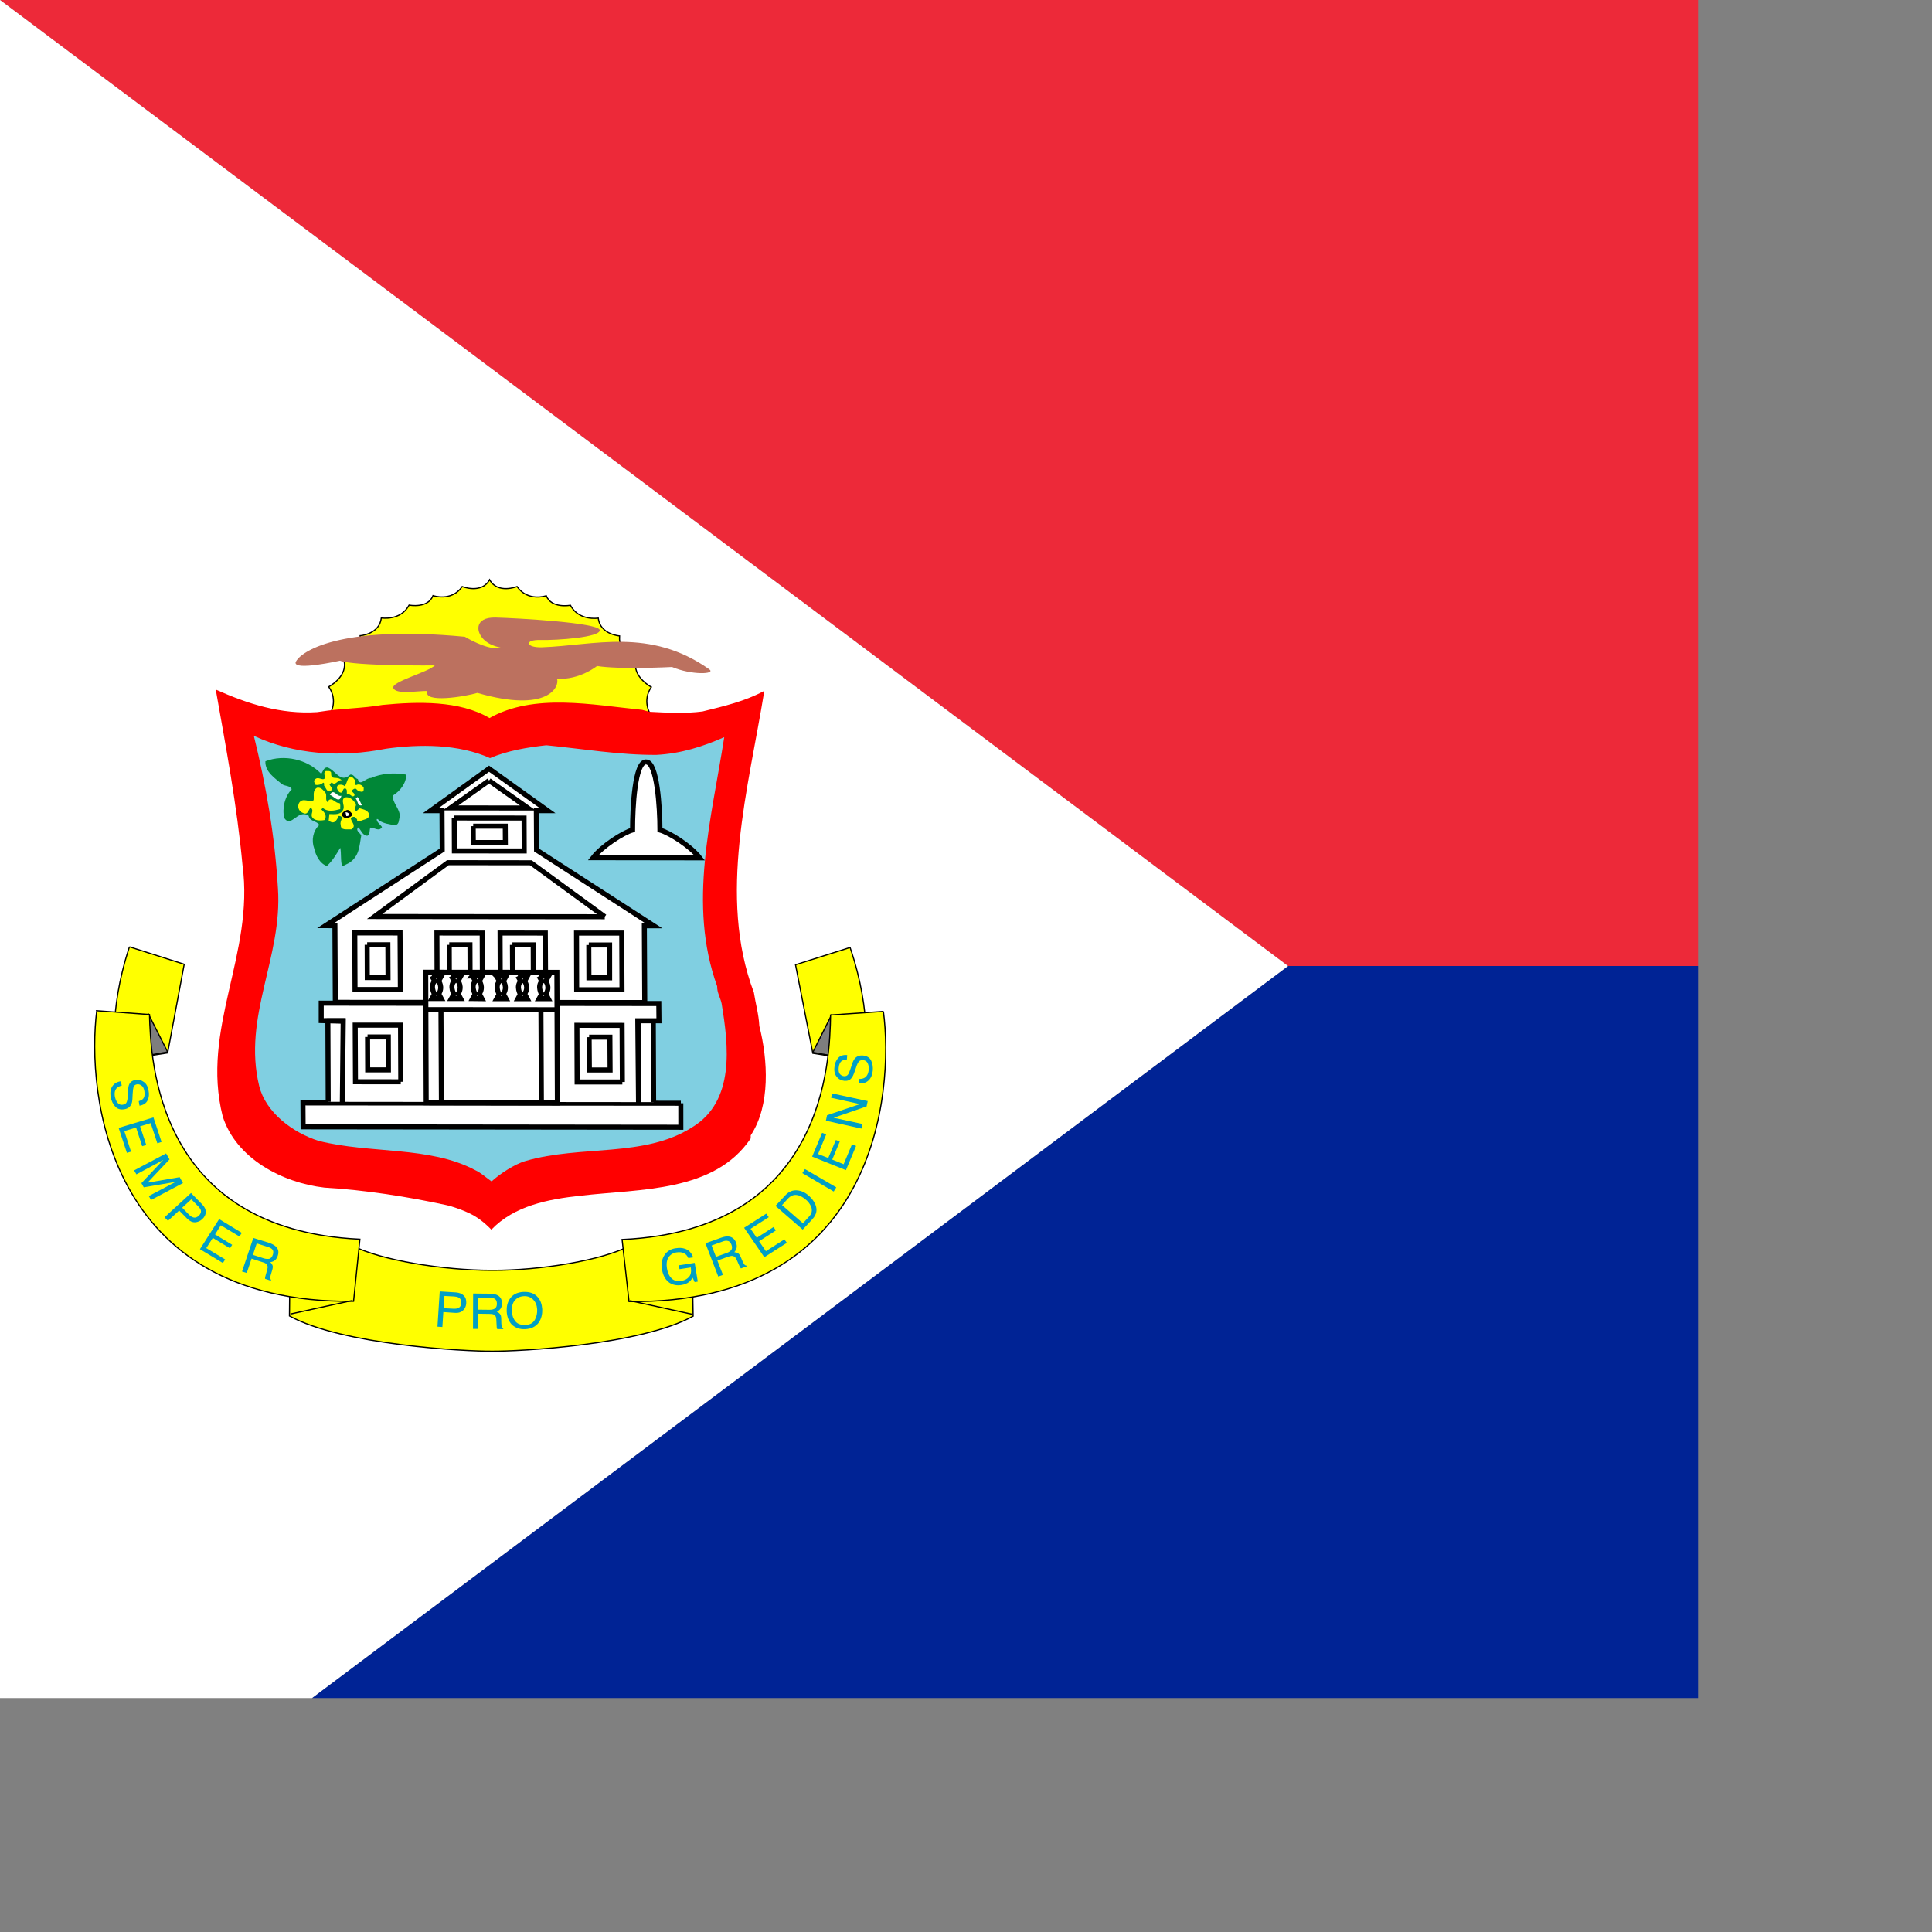 <svg xmlns="http://www.w3.org/2000/svg" height="512" width="512" version="1">
    <rect width="100%" height="100%" fill="#808080" stroke="none"/>
    <defs>
        <clipPath id="a">
            <path fill-opacity=".67" d="M0 0h450v450h-450z"/>
        </clipPath>
    </defs>
    <g clip-path="url(#a)">
        <path d="M0 0h768.015v256.005h-426.675l-341.34-256.005z" fill-rule="evenodd" fill="#ed2939"/>
        <path d="M0 512.01h768.015v-256.005h-426.675l-341.34 256.005z" fill-rule="evenodd" fill="#002395"/>
        <path d="M0 0l341.34 256.005-341.34 256.005v-512.01z" fill-rule="evenodd" fill="#fff"/>
        <g>
            <path fill="#ff0" d="M172.159 193.069l.105-3.963s-2.128-3.39.342-7.032c0 0-5.246-2.776-4.025-7.123 0 0-4.744-1.213-4.395-6.432 0 0-5.12-.355-5.651-4.715 0 0-5.12.843-7.374-3.405 0 0-4.995.977-6.404-2.525 0 0-4.855 1.682-7.737-2.435 0 0-5.127 2.072-7.276-1.814-2.121 3.872-7.248 1.814-7.248 1.814-2.846 4.102-7.737 2.4-7.737 2.4-1.36 3.516-6.341 2.518-6.341 2.518-2.246 4.249-7.36 3.404-7.36 3.404-.502 4.347-5.616 4.702-5.616 4.702.405 5.232-4.332 6.419-4.332 6.419 1.249 4.346-3.99 7.115-3.99 7.115 2.532 3.663.426 7.026.426 7.026l-.119 3.655 84.746.391"/>
            <path d="M172.159 193.069l.105-3.963s-2.128-3.39.342-7.032c0 0-5.246-2.776-4.025-7.123 0 0-4.744-1.213-4.395-6.432 0 0-5.12-.355-5.651-4.715 0 0-5.12.843-7.374-3.405 0 0-4.995.977-6.404-2.525 0 0-4.855 1.682-7.737-2.435 0 0-5.127 2.072-7.276-1.814-2.121 3.872-7.248 1.814-7.248 1.814-2.846 4.102-7.737 2.4-7.737 2.4-1.36 3.516-6.341 2.518-6.341 2.518-2.246 4.249-7.36 3.404-7.36 3.404-.502 4.347-5.616 4.702-5.616 4.702.405 5.232-4.332 6.419-4.332 6.419 1.249 4.346-3.99 7.115-3.99 7.115 2.532 3.663.426 7.026.426 7.026l-.119 3.655 84.746.391h-.014z" stroke="#000" stroke-width="0.311" fill="none"/>
            <path fill="#f00" d="M170.188 188.118c-13.311-1.332-28.637-4.493-40.469 2.17-7.932-4.675-18.975-4.389-28.378-3.474-5.106.914-11.113.914-16.45 1.786l-.837.118c-9.683.643-18.465-2.218-26.879-5.978 2.672 15.166 5.637 30.709 7.095 46.587 3.174 23.516-11.127 43.259-5.26 66.49 3.502 11.147 15.759 17.628 26.977 18.912 10.862.641 22.101 2.421 32.153 4.603 1.911.398 4.179 1.284 5.497 1.856 2.77 1.158 4.8 2.861 6.578 4.682 6.069-6.321 14.963-8.079 23.739-9.007 15.815-1.849 35.313-.843 44.995-15.172v-.81c5.26-7.925 4.562-20.014 2.281-28.993-.153-3.132-.991-5.895-1.444-8.88-9.662-25.519-1.388-54.218 2.77-79.94-5.079 2.777-10.743 4.088-16.394 5.477-4.507.6-9.529.328-14.091.083l-1.891-.509"/>
            <path fill="#80cfe1" d="M190.059 261.359c-.063 1.68.844 3 1.172 4.555 1.849 11.155 3.635 25.931-7.848 32.851-12.703 8.078-29.363 4.618-44.061 8.894-2.937.816-6.983 3.517-9.048 5.427-1.325-.872-2.658-2.211-4.367-2.999-12.096-6.432-27.82-4.277-41.473-7.751-6.858-2.169-14.008-7.513-15.745-14.531-4.465-18.416 6.23-34.113 4.967-52.383-.816-13.953-3.16-27.346-6.383-40.426 10.673 4.973 23.028 5.803 35.027 3.418 8.888-1.242 19.233-1.27 27.562 2.49 4.59-1.975 9.962-2.861 14.908-3.405 9.404.915 19.512 2.616 29.195 2.547 6.467-.336 12.341-2.205 17.964-4.696-3.335 21.619-9.739 44.264-1.877 66.008"/>
            <path fill="#fff" d="M170.864 265.668l-.105-20.329h2.504l-31.071-20.07-.056-10.429h3l-15.536-11.126-15.46 11.12h2.993l.056 10.422-30.904 20.044 2.47.013.105 20.315 81.997.056"/>
            <path d="M170.864 265.668l-.105-20.329h2.504l-31.071-20.07-.056-10.429h3l-15.536-11.126-15.46 11.12h2.993l.056 10.422-30.904 20.044 2.47.013.105 20.315 81.997.056.007-.015z" stroke="#000" stroke-width="1.334" fill="none"/>
            <path fill="#fff" d="M180.421 292.37l.007 6.361-100.1-.112-.042-6.334 100.142.084"/>
            <path d="M180.421 292.37l.007 6.361-100.1-.112-.042-6.334 100.142.084h-.007z" stroke="#000" stroke-width="1.334" fill="none"/>
            <path fill="#fff" d="M86.977 291.992l-.084-21.529 4.053-.008-.223 21.78.244-21.604-5.839-.167v-4.619l89.461.098.042 4.576h-5.518l.105 21.8-.195-21.8h4.109l.091 21.555"/>
            <path d="M86.977 291.992l-.084-21.529 4.053-.008-.223 21.78.244-21.604-5.839-.167v-4.619l89.461.098.042 4.576h-5.518l.105 21.8-.195-21.8h4.109l.091 21.555" stroke="#000" stroke-width="1.334" fill="none"/>
            <path d="M106.207 286.686l-.063-15.013h-12.012l.07 14.998 12.005.015" stroke="#000" stroke-width="1.334" fill="none"/>
            <path d="M97.405 274.802l.035 8.72h5.497l-.028-8.72h-5.504" stroke="#000" stroke-width="1.334" fill="none"/>
            <path d="M164.928 286.732l-.07-14.998-11.971-.014.056 15.011h11.985" stroke="#000" stroke-width="1.334" fill="none"/>
            <path d="M156.126 274.859l.063 8.692h5.49l-.049-8.692h-5.504" stroke="#000" stroke-width="1.334" fill="none"/>
            <path d="M164.836 262.287l-.07-15.014h-11.985l.042 15.014h12.019-.007z" stroke="#000" stroke-width="1.334" fill="none"/>
            <path d="M156.035 250.426l.035 8.706h5.49l-.007-8.706h-5.518" stroke="#000" stroke-width="1.334" fill="none"/>
            <path d="M106.103 262.23l-.084-14.985-11.992-.015.056 14.992h12.019v.008z" stroke="#000" stroke-width="1.334" fill="none"/>
            <path d="M97.302 250.369l.028 8.693 5.504.013-.042-8.706h-5.49" stroke="#000" stroke-width="1.334" fill="none"/>
            <path d="M127.843 262.253l-.056-14.985-11.999-.013.049 14.998h12.005" stroke="#000" stroke-width="1.334" fill="none"/>
            <path d="M119.053 250.392l.028 8.692 5.497.028-.035-8.72h-5.49" stroke="#000" stroke-width="1.334" fill="none"/>
            <path d="M144.598 262.287l-.084-15.014-11.992-.013.056 14.998 12.019.029" stroke="#000" stroke-width="1.334" fill="none"/>
            <path d="M135.796 250.403l.042 8.72h5.497l-.028-8.72h-5.511" stroke="#000" stroke-width="1.334" fill="none"/>
            <path fill="#fff" d="M147.577 257.681l.133 34.608-34.762-.056-.126-34.579 34.748.027"/>
            <path d="M147.577 257.681l.133 34.608-34.762-.056-.126-34.579 34.748.027h.007z" stroke="#000" stroke-width="1.334" fill="none"/>
            <path d="M112.613 267.559l34.999.028" stroke="#000" stroke-width="1.334" fill="none"/>
            <path d="M116.979 292.278l-.119-24.458" stroke="#000" stroke-width="1.334" fill="none"/>
            <path d="M143.474 292.29l-.119-24.443" stroke="#000" stroke-width="1.334" fill="none"/>
            <path d="M160.263 242.943l-19.575-14.295-21.995-.028-19.421 14.267 60.992.056" stroke="#000" stroke-width="1.334" fill="none"/>
            <path d="M120.383 216.78l.035 8.72 18.501.014-.035-8.72-18.501-.014" stroke="#000" stroke-width="1.334" fill="none"/>
            <path d="M125.402 218.946l.028 4.345h8.497l-.028-4.345h-8.497" stroke="#000" stroke-width="1.334" fill="none"/>
            <path d="M129.608 206.855l10.29 7.275-20.503-.027 10.213-7.248" stroke="#000" stroke-width="1.334" fill="none"/>
            <path fill="#fff" d="M171.208 201.928c2.923-.07 3.676 12.041 3.683 18.04 2.511.705 8.078 4.207 10.541 7.374l-28.24-.042c2.428-3.125 7.953-6.641 10.443-7.345 0-6.007.614-18.11 3.572-18.04"/>
            <path d="M171.208 201.928c2.923-.07 3.676 12.041 3.683 18.04 2.511.705 8.078 4.207 10.541 7.374l-28.24-.042c2.428-3.125 7.953-6.641 10.443-7.345 0-6.007.614-18.11 3.572-18.04" stroke="#000" stroke-width="1.334" fill="none"/>
            <path d="M114.446 258.643h2.532l-.739 1.36s1.221 1.57.021 3.369l.663 1.249h-2.442l.663-1.187s-1.249-2.085.056-3.432l-.753-1.36" stroke="#000" stroke-width="1.334" fill="none"/>
            <path d="M119.603 258.643h2.532l-.732 1.36s1.221 1.528.007 3.369l.656 1.249h-2.435l.656-1.187s-1.221-2.085.063-3.432l-.746-1.36" stroke="#000" stroke-width="1.334" fill="none"/>
            <path d="M125.242 258.643h2.525l-.753 1.36s1.235 1.57.021 3.369l.663 1.277-2.421-.027.649-1.187s-1.235-2.072.049-3.432l-.739-1.36h.007z" stroke="#000" stroke-width="1.334" fill="none"/>
            <path d="M131.59 258.666h2.546l-.746 1.374s1.221 1.542.007 3.348l.684 1.27h-2.456l.656-1.186s-1.221-2.1.084-3.432l-.767-1.374h-.007z" stroke="#000" stroke-width="1.334" fill="none"/>
            <path d="M137.24 258.666h2.525l-.746 1.374s1.228 1.542.014 3.342l.67 1.277h-2.435l.635-1.186s-1.228-2.086.098-3.432l-.76-1.374" stroke="#000" stroke-width="1.334" fill="none"/>
            <path d="M142.856 258.678l2.525-.014-.746 1.374s1.249 1.542.035 3.348l.635 1.27h-2.442l.656-1.186s-1.221-2.086.084-3.432l-.746-1.36" stroke="#000" stroke-width="1.334" fill="none"/>
            <path fill="#ff0" d="M130.364 336.651c13.017.042 29.027-2.616 36.526-6.494l16.47-1.459.328 20.099c-13.953 7.694-46.168 9.347-53.256 9.291-7.095.056-39.708-1.625-53.723-9.347l.181-20.112 16.506 1.486c7.499 3.858 23.997 6.537 37.001 6.537h-.035"/>
            <path d="M130.364 336.651c13.017.042 29.027-2.616 36.526-6.494l16.47-1.459.328 20.099c-13.953 7.694-46.168 9.347-53.256 9.291-7.095.056-39.708-1.625-53.723-9.347l.181-20.112 16.506 1.486c7.499 3.858 23.997 6.537 37.001 6.537h-.035" stroke="#000" stroke-width="0.311" fill="none"/>
            <path fill="#ff0" d="M34.306 250.919l14.511 4.618-4.388 23.496-13.736 2.134s-2.316-12.355 3.614-30.262"/>
            <path d="M34.306 250.919l14.511 4.618-4.388 23.496-13.736 2.134s-2.316-12.355 3.614-30.262v.014z" stroke="#000" stroke-width="0.311" fill="none"/>
            <path fill="#7e7e7e" d="M44.426 278.778l-13.729 2.393 8.685-12.355 5.044 9.962"/>
            <path d="M44.426 278.778l-13.729 2.393 8.685-12.355 5.044 9.962" stroke="#000" stroke-width="0.311" fill="none"/>
            <path fill="#ff0" d="M25.631 267.846l13.987 1.011c.314 11.853 1.751 57.086 55.76 59.542l-1.681 16.457c-65.743.683-70.738-55.481-68.066-77.009"/>
            <path d="M25.631 267.846l13.987 1.011c.314 11.853 1.751 57.086 55.76 59.542l-1.681 16.457c-65.743.683-70.738-55.481-68.066-77.009z" stroke="#000" stroke-width="0.311" fill="none"/>
            <path d="M76.972 348.226l16.484-3.6" stroke="#000" stroke-width="0.311" fill="none"/>
            <path fill="#ff0" d="M225.276 251.091l-14.454 4.576 4.583 23.461 13.763 2.211s2.211-12.347-3.893-30.261"/>
            <path d="M225.276 251.091l-14.454 4.576 4.583 23.461 13.763 2.211s2.211-12.347-3.893-30.261v.013z" stroke="#000" stroke-width="0.311" fill="none"/>
            <path fill="#7e7e7e" d="M215.397 278.882l13.763 2.47-8.804-12.361-4.96 9.891"/>
            <path d="M215.397 278.882l13.763 2.47-8.804-12.361-4.96 9.891" stroke="#000" stroke-width="0.311" fill="none"/>
            <path fill="#ff0" d="M234.112 268.029l-14.008.956c-.202 11.838-1.235 57.091-55.244 59.491l1.835 16.443c65.729.76 70.25-55.377 67.417-76.898"/>
            <path d="M234.112 268.029l-14.008.956c-.202 11.838-1.235 57.091-55.244 59.491l1.835 16.443c65.729.76 70.25-55.377 67.417-76.898v.006z" stroke="#000" stroke-width="0.311" fill="none"/>
            <path d="M183.47 348.306l-16.525-3.61" stroke="#000" stroke-width="0.311" fill="none"/>
            <path fill="#009fc5" d="M121.62 346.553c-.37.237-.872.301-1.451.272l-2.609-.133.223-3.257 2.588.139c.509.035.914.133 1.165.286.523.272.753.775.705 1.472-.035.6-.244.991-.628 1.221m-4.381 5.128l.258-3.97 3.042.21c.984.077 1.716-.181 2.211-.684.516-.488.781-1.129.816-1.855.063-.845-.153-1.535-.656-2.045-.481-.488-1.165-.746-2.023-.829l-4.346-.272-.6 9.347 1.291.084"/>
            <path fill="#009fc5" d="M126.697 343.86l3.181.035c.46.042.823.098 1.088.223.488.23.719.691.719 1.36 0 .629-.181 1.047-.537 1.298-.342.23-.837.334-1.43.334l-3.056-.035.028-3.216m-.049 8.281l.028-3.99 2.986.043c.53 0 .921.041 1.193.174.439.202.656.629.677 1.214l.077 1.57c.021.377.028.608.049.76l.119.315h1.605l-.028-.203c-.181-.098-.328-.285-.391-.572-.056-.181-.084-.453-.098-.795l-.028-1.249c-.021-.565-.119-.955-.335-1.172-.188-.251-.446-.467-.844-.6.446-.236.781-.509 1.025-.844.23-.37.349-.837.349-1.408 0-1.074-.439-1.807-1.332-2.204-.481-.216-1.095-.329-1.821-.342l-4.486-.043-.035 9.376h1.291"/>
            <path fill="#009fc5" d="M136.598 350.186c-.572-.697-.879-1.569-.949-2.601-.063-1.298.188-2.288.781-2.959.6-.726 1.374-1.074 2.386-1.129 1.019-.056 1.856.272 2.477.913.635.629.998 1.501 1.06 2.589.035 1.046-.147 1.974-.628 2.79-.474.831-1.263 1.298-2.428 1.325-1.214.063-2.121-.223-2.7-.928m-1.535-5.902c-.6.928-.844 2.002-.781 3.3.091 1.402.523 2.56 1.339 3.432.907.872 2.107 1.311 3.586 1.227 1.584-.07 2.777-.67 3.586-1.771.656-.998.97-2.156.9-3.586-.091-1.277-.46-2.316-1.151-3.09-.872-1.039-2.149-1.499-3.879-1.429-1.632.104-2.832.704-3.607 1.918"/>
            <path fill="#009fc5" d="M179.115 330.795c.9-.153 1.681-.111 2.393.133 1.046.328 1.751 1.103 2.19 2.288l-1.291.181c-.279-.641-.677-1.081-1.214-1.325-.523-.23-1.179-.286-1.932-.174-.879.133-1.584.571-2.079 1.277-.488.753-.635 1.758-.419 3.041.181 1.061.572 1.96 1.214 2.56.593.614 1.465.83 2.602.67.851-.14 1.535-.481 2.016-1.067.502-.557.649-1.402.481-2.49l-3.007.461-.153-1.032 4.186-.642.816 4.96-.83.126-.516-1.144c-.349.517-.698.915-1.005 1.144-.516.405-1.214.663-2.086.789-1.13.174-2.163-.029-3.097-.629-1.025-.76-1.688-1.891-1.939-3.459-.272-1.542-.028-2.861.684-3.9.677-1.004 1.66-1.59 2.986-1.779"/>
            <path fill="#009fc5" d="M188.581 330.073l3-1.088c.412-.153.767-.202 1.074-.167.551.041.956.369 1.186 1.025.216.558.216 1.046-.028 1.389-.258.355-.663.614-1.249.829l-2.818 1.012-1.165-3m3 7.751l-1.465-3.76 2.79-1.005c.523-.167.886-.258 1.158-.23.495.062.872.363 1.123.934l.635 1.431c.14.355.251.571.342.67.042.126.133.202.202.285l1.514-.557-.084-.202c-.223 0-.439-.126-.6-.37-.119-.174-.23-.425-.391-.718l-.495-1.173c-.223-.509-.453-.822-.719-1.012-.265-.146-.6-.244-.998-.271.307-.356.53-.712.614-1.131.091-.425.049-.899-.153-1.429-.384-.998-1.088-1.542-2.079-1.612-.523-.042-1.123.07-1.814.313l-4.214 1.501 3.404 8.817 1.235-.453"/>
            <path fill="#009fc5" d="M202.551 333.179l-5.351-7.807 5.874-3.746.649.942-4.814 3.076 1.646 2.386 4.444-2.86.607.914-4.444 2.861 1.814 2.63 4.897-3.133.649.922-5.979 3.816"/>
            <path fill="#009fc5" d="M207.238 319.37l1.535-1.688c.712-.753 1.465-1.095 2.288-.998.823.07 1.66.502 2.553 1.284.244.188.46.433.684.705.391.509.621.956.767 1.402.126.559.098 1.068-.098 1.556-.119.243-.328.529-.642.872l-1.542 1.674-5.546-4.821m8.106 3.676c1.088-1.199 1.325-2.49.691-3.948-.37-.789-.935-1.556-1.716-2.226-.984-.872-2.009-1.318-3.09-1.402-1.2-.091-2.218.342-3.104 1.311l-2.616 2.804 7.213 6.293 2.616-2.818"/>
            <path fill="#009fc5" d="M220.933 315.76l-8.302-4.876.677-1.074 8.315 4.848-.684 1.115"/>
            <path fill="#009fc5" d="M224.187 310.099l-8.964-3.586 2.644-6.306 1.088.419-2.156 5.197 2.7 1.061 2.016-4.786 1.032.426-1.995 4.779 3.021 1.227 2.211-5.259 1.088.411-2.693 6.419"/>
            <path fill="#009fc5" d="M228.301 299.086l-9.432-2.086.314-1.458 8.713-2.944-7.653-1.688.279-1.144 9.432 2.029-.3 1.416-8.727 3.007 7.653 1.653-.272 1.214"/>
            <path fill="#009fc5" d="M227.556 287.11l.119-1.186c.544.015 1.005-.07 1.353-.257.684-.37 1.081-1.074 1.186-2.114.042-.488.021-.914-.091-1.318-.202-.781-.642-1.214-1.346-1.284-.523-.056-.9.07-1.172.356-.244.328-.502.802-.698 1.472l-.433 1.235c-.279.809-.537 1.367-.816 1.68-.446.587-1.074.789-1.877.733-.858-.091-1.556-.433-2.051-1.088-.509-.6-.719-1.458-.593-2.519.084-.969.405-1.785.977-2.441.53-.6 1.353-.887 2.407-.775l-.098 1.186c-.516 0-.928.091-1.228.3-.544.3-.844.935-.935 1.863-.077.768.028 1.284.321 1.675.293.328.663.536 1.095.571.46.042.823-.105 1.074-.46.181-.245.398-.775.691-1.633l.426-1.298c.209-.6.46-1.06.753-1.388.523-.544 1.207-.774 2.065-.711 1.046.111 1.793.544 2.176 1.339.377.802.523 1.688.433 2.693-.119 1.136-.488 2.03-1.172 2.63-.684.613-1.535.822-2.567.739"/>
            <path fill="#009fc5" d="M32.037 286.537l.216 1.171c-.523.105-.942.315-1.249.587-.551.516-.739 1.291-.551 2.344.084.446.244.885.446 1.235.419.712.963.997 1.653.885.509-.091.844-.285 1.005-.648.153-.356.265-.901.3-1.598l.063-1.319c.042-.816.133-1.457.314-1.814.286-.642.823-1.039 1.625-1.171.858-.154 1.612.041 2.26.529.656.453 1.088 1.242 1.249 2.288.202.956.112 1.814-.265 2.588-.363.754-1.06 1.214-2.128 1.409l-.209-1.185c.495-.181.865-.356 1.109-.6.419-.468.544-1.144.384-2.072-.126-.754-.384-1.242-.774-1.486-.384-.287-.767-.398-1.186-.328-.467.07-.774.328-.921.746-.091.278-.16.857-.223 1.744l-.063 1.367c-.035.642-.133 1.173-.349 1.535-.342.669-.921 1.081-1.765 1.213-1.067.181-1.891-.063-2.477-.746-.6-.67-.97-1.472-1.158-2.47-.209-1.186-.056-2.107.419-2.846.481-.76 1.242-1.2 2.274-1.346"/>
            <path fill="#009fc5" d="M31.441 298.902l9.222-2.777 2.149 6.494-1.123.356-1.758-5.337-2.804.845 1.625 4.931-1.074.342-1.612-4.945-3.125.934 1.786 5.455-1.102.315-2.183-6.613"/>
            <path fill="#009fc5" d="M35.533 310.167l8.483-4.499.907 1.583-5.832 6.167 8.518-1.458.879 1.57-8.462 4.472-.6-1.04 4.995-2.629c.181-.105.46-.259.865-.474.398-.181.844-.426 1.291-.656l-8.483 1.444-.621-1.102 5.79-6.146-.279.14c-.181.104-.495.258-.921.502-.419.259-.733.419-.935.502l-4.981 2.672-.614-1.06"/>
            <path fill="#009fc5" d="M51.336 322.659c-.426-.097-.844-.342-1.256-.767l-1.793-1.849 2.414-2.211 1.807 1.842c.349.342.572.676.691.963.167.55 0 1.053-.509 1.527-.46.426-.921.6-1.353.495m-6.816.858l2.958-2.714 2.1 2.128c.677.691 1.367 1.005 2.093.991.739-.043 1.374-.315 1.932-.845.628-.558.928-1.214.928-1.918-.007-.684-.321-1.325-.9-1.925l-3.014-3.077-7.018 6.446.907.914"/>
            <path fill="#009fc5" d="M52.986 331.047l5.086-7.974 6.013 3.656-.628.949-4.939-2.958-1.528 2.414 4.541 2.755-.586.915-4.548-2.742-1.73 2.699 5.002 3.007-.6.942-6.083-3.663"/>
            <path fill="#009fc5" d="M68.033 329.512l3.056.97c.433.132.746.299.956.488.391.37.495.899.265 1.541-.188.558-.474.921-.921 1.075-.398.069-.9.069-1.486-.112l-2.881-.92 1.012-3.042m-2.637 7.834l1.27-3.802 2.846.928c.509.133.879.315 1.06.502.349.314.453.781.279 1.361l-.426 1.513-.188.726c0 .119 0 .245.021.328l1.5.488.091-.216c-.16-.126-.251-.355-.244-.641.035-.175.084-.453.181-.775l.363-1.214c.146-.53.202-.928.07-1.213-.112-.301-.3-.573-.614-.83.474-.084.886-.231 1.235-.489.328-.286.607-.684.774-1.241.342-1.012.153-1.856-.6-2.498-.377-.334-.914-.621-1.618-.886l-4.269-1.318-2.986 8.894 1.249.384"/>
            <path fill="#bc715f" d="M78.359 175.478c1.102-2.659 11.315-9.907 44.828-6.733 0 0 5.665 3.46 8.992 3.014 1.898-.245-1.116.118-3.593-1.94-2.525-2.057-3.063-6.278 2.707-6.166 5.741.147 27.235 1.36 27.639 3.292.377 1.953-11.364 2.77-15.731 2.658-4.388-.118-3.879 2.101.488 1.933 13.645-.488 28.539-5.296 44.27 5.832 1.877 1.353-4.744 1.569-9.864-.608 0 0-13.876.719-19.875-.264 0 0-4.611 3.752-10.618 3.383.781 1.946-2.218 9.208-21.102 3.745-3.118.956-14.482 2.86-13.241-.516-2.993 0-8.239.963-9.02-.74-.753-1.674 9.236-4.207 10.987-6.02 0 0-21.131.202-25.135-1.256 0 0-12.466 2.797-11.734.37"/>
            <path fill="#008737" d="M85.132 205.068c.453-.613.635-1.716 1.598-1.687 2.093.557 3.516 4.387 6.09 1.904.914-.202 1.263 1.04 2.016 1.187.481 2.128 2.19-.433 3.467-.287 2.728-1.214 6.104-1.5 9.334-.9.098 2.086-1.535 4.388-3.586 5.574.042 2.101 1.946 3.447 1.911 5.56-.328.789-.056 2.03-1.249 2.288-1.514-.272-3.007-.433-4.262-1.277-.153-.153-.279-.453-.6-.356-.153.705.949 1.403 1.381 2.121-.76 1.298-2.023.112-3.083.126-.314.746-.014 1.688-.781 2.17-1.339-.042-1.612-1.499-2.435-2.225-.844.914.593 1.458.795 2.183-.516 2.749-.446 5.434-3.195 7.234l-1.842.915c-.502-1.381-.188-3.475-.523-4.919-1.088 1.772-1.939 3.321-3.537 4.821-1.87-.614-2.958-2.818-3.369-4.646-.781-2.128-.335-4.674 1.346-6.216-.572-1.116-2.532-.858-2.811-2.448-2.937-1.912-4.562 3.348-6.46.613-.614-2.553.119-5.727 1.967-7.632-.412-1.046-1.779-.774-2.588-1.374-1.849-1.57-4.514-3.23-4.381-6.063 5.058-1.911 11.106-.509 14.782 3.335"/>
            <path fill="#ff0" d="M87.756 204.781c-.119 2.315 1.563.627 2.811 2.029-.977-.384-1.688 1.688-2.644.502l-.6.573c.349.795 1.025.899.321 1.771-1.046.398-1.256-.913-1.744-1.43-.084-.23.16-.663-.223-.816-.593.502-1.214.684-2.03.601-.223-.447-.656-1.032-.216-1.374.802-1.082 2.044.39 2.651-.37.098-.67-.488-1.486.272-1.947.523.091 1.193-.195 1.409.461"/>
            <path fill="#ff0" d="M94.013 206.684c.063.447-.23 1.074.356 1.389.76-.412 1.57-.098 2.009.656-.007.404.119.934-.412 1.129l-1.186-.223c.084-.231-.293-.377-.44-.6-.523-.16-.83.264-1.221.523.293.446.97.691.809 1.263-.698.697-1.039-.6-1.807-.273-.523-.202.188-1.29-.635-1.618-.977 0-.328 1.604-1.577.977-.446-.503-.886-1.179-.405-1.744.523-.349 1.409-.259 1.856.195.76-.843.837-4.101 2.658-1.674"/>
            <path fill="#ff0" d="M86.22 210.041c.509.733-.112 1.73.537 2.546 1.019-1.904 2.002.412 3.216.23.37.453.126 1.082.195 1.598-1.5.398-3.307.872-4.632-.328l-.37.426c.788.733 1.535 1.563.907 2.79-1.123.244-2.86.272-3.425-.886-.293-.955.684-1.646-.349-2.414-.746.928-.712 2.17-2.267 1.325-.963-.53-1.249-1.625-.767-2.546 1.005-1.584 2.763.05 3.851-.726.153-1.36-.349-2.546.9-3.299 1.067-.189 1.563.613 2.211 1.283"/>
            <path fill="#fff" d="M90.472 210.878c-.502 2.316-2.246-.119-3.062-.216 1.088-1.932 1.772.629 3.062.216"/>
            <path fill="#fff" d="M95.904 213.399c-1.214.341-1.025-1.173-1.625-1.766l.467-.426c.439.53.774 1.487 1.158 2.191"/>
            <path fill="#ff0" d="M94.265 212.929c.349.802-.788 1.445.181 2.03.307-.257.684-.614.844-.76.83.245 1.793.391 2.372 1.214.621 1.703-1.102 1.66-2.079 2.135l-.97-.042c.23-.474-.419-.677-.579-1.004-.446-.112-.816.027-1.067.404.216 1.082 1.535 1.925.174 2.888-1.151-.076-2.937.37-2.832-1.221-.433-.9 1.172-2.288-.544-2.343-.565 1.214-1.186 2.385-2.658 1.235l.181-1.73c1.409.041 3.076.285 3.711-1.291.405-1.144-.705-2.197.286-3.104 1.437-.328 2.246.635 2.979 1.59"/>
            <path d="M93.234 215.531c.363.859-.614.915-1.074 1.339-.621.05-1.053-.195-1.43-.614-.279-1.039.495-1.144 1.088-1.555.691-.287.977.516 1.416.829"/>
            <path fill="#fff" d="M92.386 216.092c-.153.202-.37.14-.6.195l-.216-1.039c.46.041 1.06.188.816.843"/>
        </g>
    </g>
</svg>
